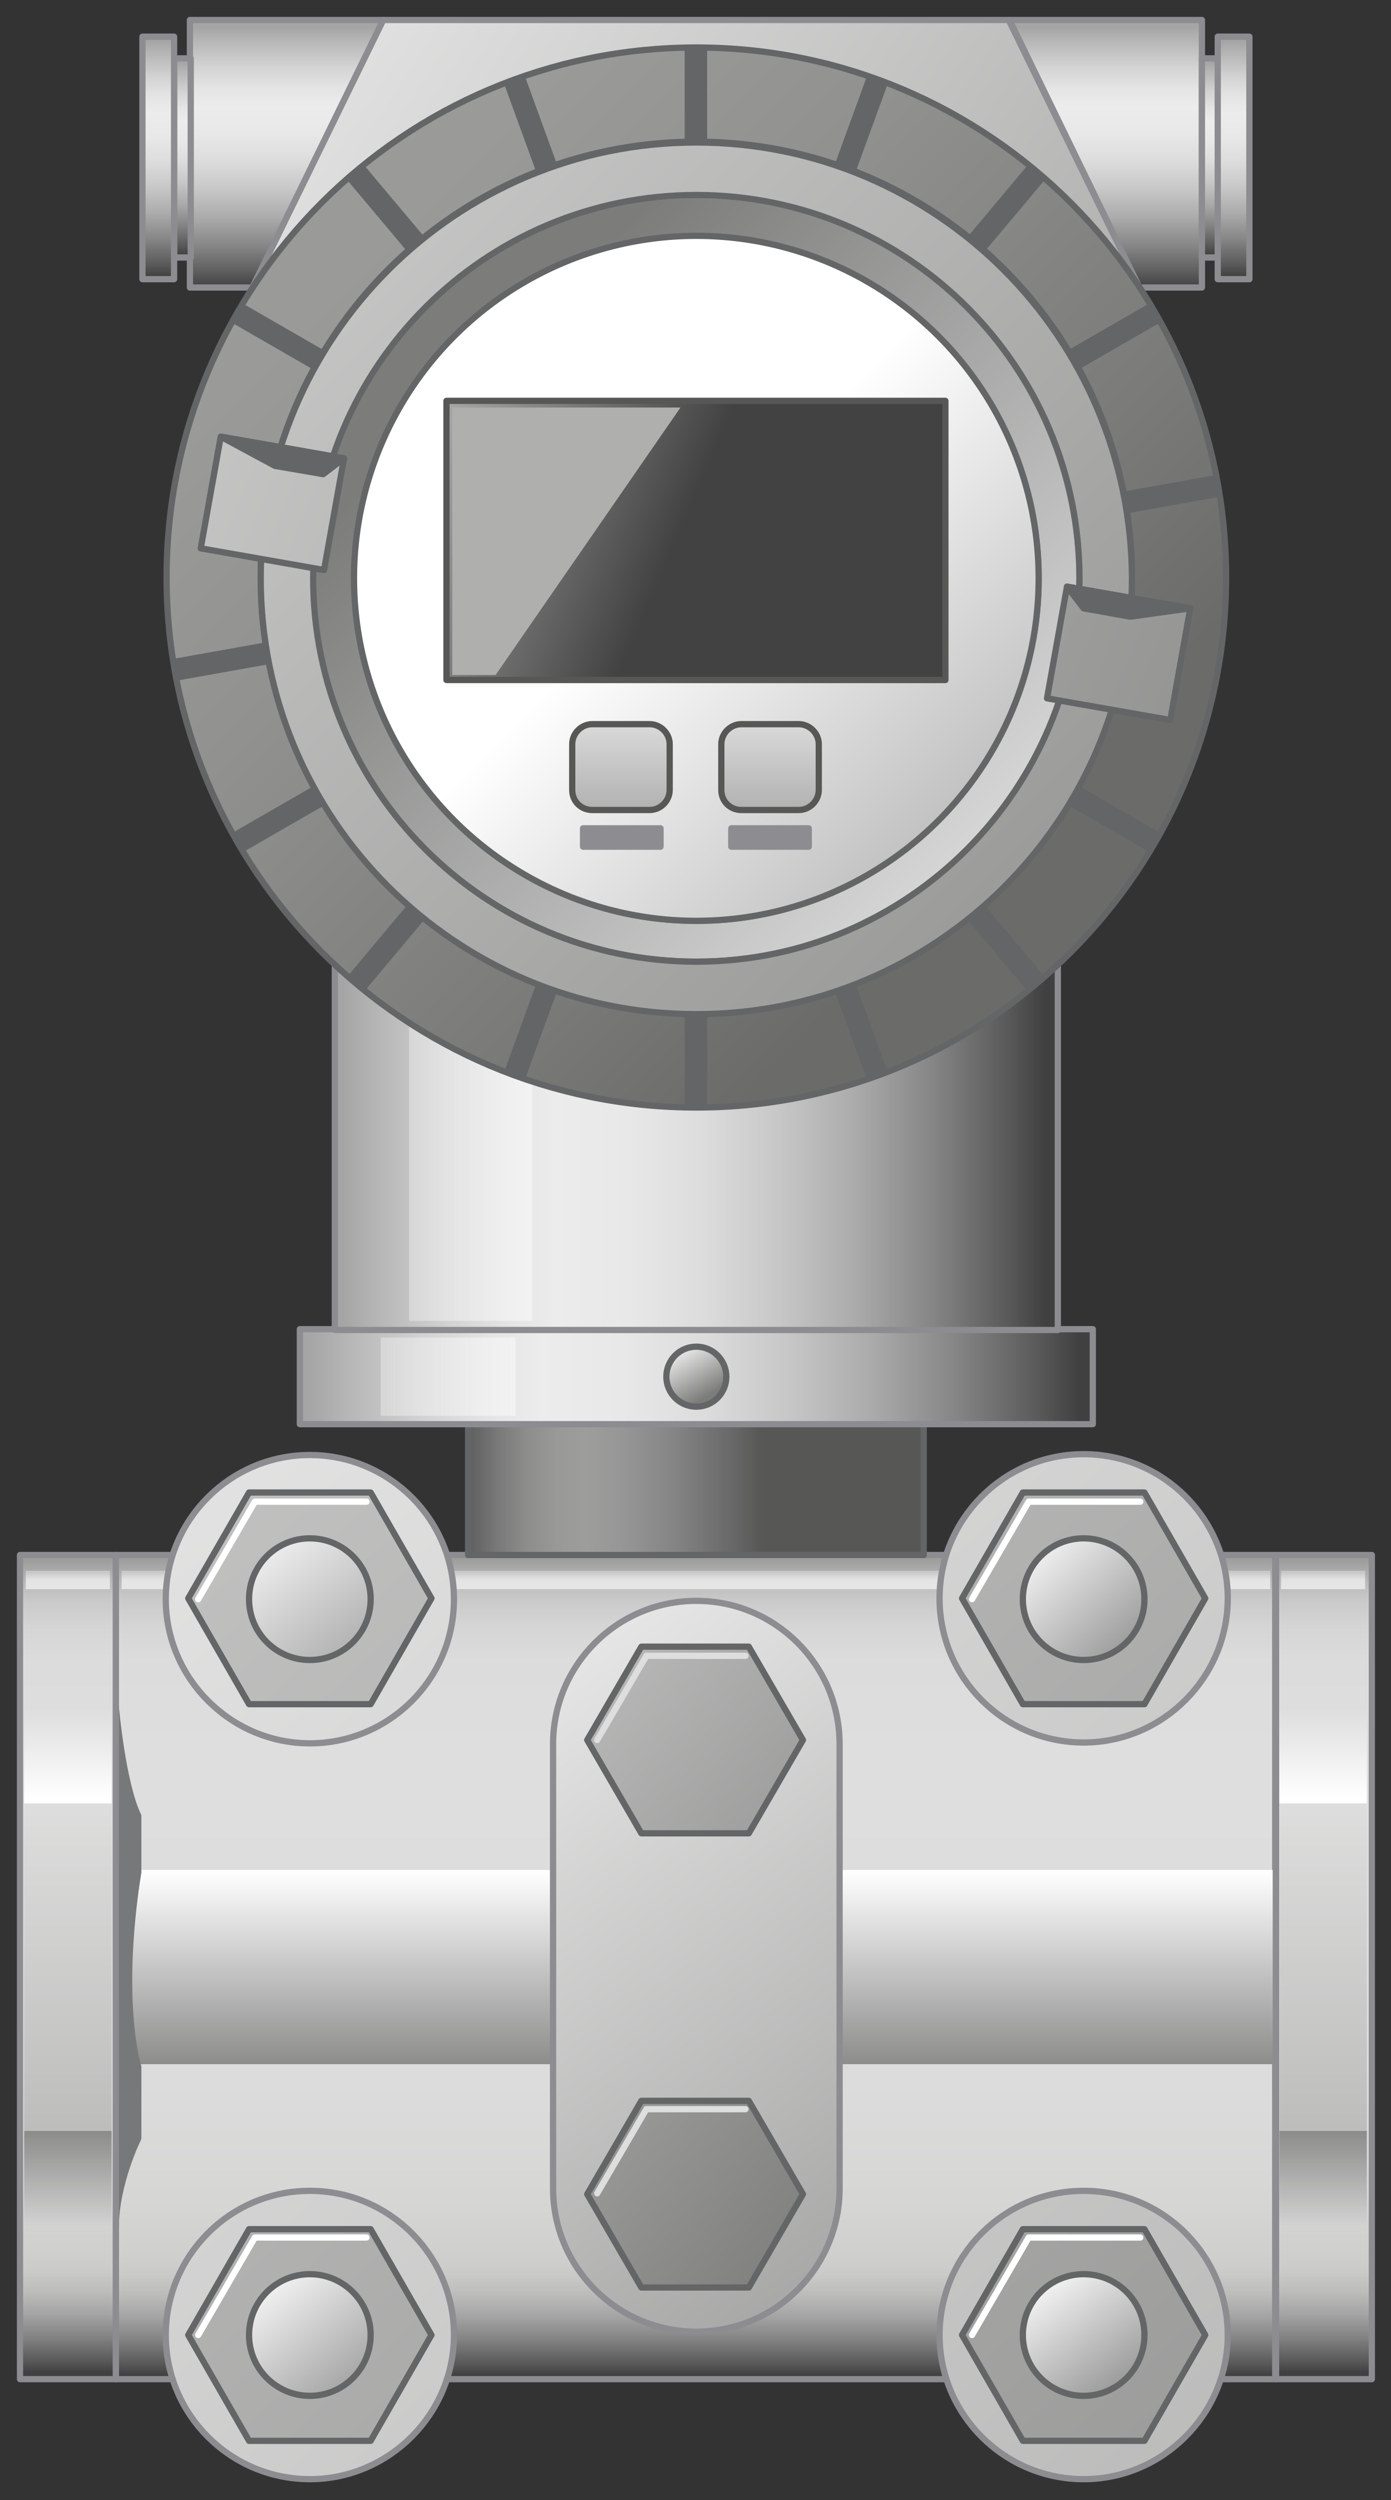 <?xml version="1.0" encoding="utf-8"?>

<!-- Copyright 2016 Siemens AG -->

<!-- Generator: Adobe Illustrator 16.0.4, SVG Export Plug-In . SVG Version: 6.00 Build 0)  -->
<!DOCTYPE svg PUBLIC "-//W3C//DTD SVG 1.1//EN" "http://www.w3.org/Graphics/SVG/1.1/DTD/svg11.dtd">
<svg version="1.1" id="Pressure_Transmitter" xmlns="http://www.w3.org/2000/svg" xmlns:xlink="http://www.w3.org/1999/xlink"
	 x="0px" y="0px" width="167px" height="300px" viewBox="0 0 167 300" enable-background="new 0 0 167 300" xml:space="preserve">
<rect x="0" y="0" width="167" height="300" fill="#333333" stroke="none"/>
<g id="Process_Flanges_1_">
	<g id="Housing_1_">
		<linearGradient id="Shape_1_" gradientUnits="userSpaceOnUse" x1="83.544" y1="187.115" x2="83.544" y2="285.033">
			<stop  offset="0" style="stop-color:#9D9D9C"/>
			<stop  offset="5.043056e-03" style="stop-color:#A3A3A3"/>
			<stop  offset="2.587504e-02" style="stop-color:#B9B9B9"/>
			<stop  offset="5.048526e-02" style="stop-color:#CACACA"/>
			<stop  offset="8.090422e-02" style="stop-color:#D5D5D5"/>
			<stop  offset="0.124" style="stop-color:#DCDCDC"/>
			<stop  offset="0.242" style="stop-color:#DEDEDE"/>
			<stop  offset="0.641" style="stop-color:#DCDCDC"/>
			<stop  offset="0.784" style="stop-color:#D6D6D5"/>
			<stop  offset="0.855" style="stop-color:#CFCFCE"/>
			<stop  offset="0.876" style="stop-color:#CACAC9"/>
			<stop  offset="0.901" style="stop-color:#BCBCBB"/>
			<stop  offset="0.928" style="stop-color:#A4A4A4"/>
			<stop  offset="0.956" style="stop-color:#838383"/>
			<stop  offset="0.985" style="stop-color:#5A5A5A"/>
			<stop  offset="1" style="stop-color:#404040"/>
		</linearGradient>
		
			<rect id="Shape_11_" x="13.9" y="186.6" fill="url(#Shape_1_)" stroke="#8C8C91" stroke-width="0.75" stroke-linecap="round" stroke-linejoin="round" stroke-miterlimit="10" width="139.2" height="98.9"/>
		<linearGradient id="Bulge_Horizontal_2_" gradientUnits="userSpaceOnUse" x1="83.536" y1="224.511" x2="83.536" y2="251.045">
			<stop  offset="0" style="stop-color:#FFFFFF"/>
			<stop  offset="1" style="stop-color:#7C7C7B"/>
		</linearGradient>
		<rect id="Bulge_Horizontal_1_" x="14.3" y="224.4" fill="url(#Bulge_Horizontal_2_)" width="138.5" height="23.3"/>
		<linearGradient id="Reflection_1_" gradientUnits="userSpaceOnUse" x1="83.514" y1="188.732" x2="83.514" y2="189.575">
			<stop  offset="0" style="stop-color:#F2F2F2;stop-opacity:0.4"/>
			<stop  offset="1" style="stop-color:#F7F7F7;stop-opacity:0.7"/>
		</linearGradient>
		<rect id="Reflection_11_" x="14.6" y="188.5" fill="url(#Reflection_1_)" width="137.9" height="2.2"/>
		
			<linearGradient id="Areas_4_Connection_Screws_2_" gradientUnits="userSpaceOnUse" x1="-59.169" y1="81.93" x2="330.652" y2="502.594">
			<stop  offset="0" style="stop-color:#FFFFFF"/>
			<stop  offset="1" style="stop-color:#7C7C7B"/>
		</linearGradient>
		
			<path id="Areas_4_Connection_Screws_1_" fill="url(#Areas_4_Connection_Screws_2_)" stroke="#8C8C91" stroke-width="0.75" stroke-linecap="round" stroke-linejoin="round" stroke-miterlimit="10" d="
			M54.5,191.9c0,9.6-7.8,17.3-17.3,17.3s-17.3-7.8-17.3-17.3c0-9.6,7.8-17.3,17.3-17.3S54.5,182.3,54.5,191.9z M37.2,262.9
			c-9.6,0-17.3,7.8-17.3,17.3c0,9.6,7.8,17.3,17.3,17.3s17.3-7.8,17.3-17.3C54.5,270.7,46.8,262.9,37.2,262.9z M130.1,174.5
			c-9.6,0-17.3,7.8-17.3,17.3c0,9.6,7.8,17.3,17.3,17.3s17.3-7.8,17.3-17.3C147.4,182.3,139.7,174.5,130.1,174.5z M130.1,262.9
			c-9.6,0-17.3,7.8-17.3,17.3c0,9.6,7.8,17.3,17.3,17.3s17.3-7.8,17.3-17.3C147.4,270.7,139.7,262.9,130.1,262.9z"/>
	</g>
	<g id="Flanges_Right_1_">
		<linearGradient id="Shape_2_" gradientUnits="userSpaceOnUse" x1="158.908" y1="187.304" x2="158.908" y2="284.714">
			<stop  offset="0" style="stop-color:#9D9D9C"/>
			<stop  offset="5.043056e-03" style="stop-color:#A3A3A3"/>
			<stop  offset="2.587504e-02" style="stop-color:#B9B9B9"/>
			<stop  offset="5.048526e-02" style="stop-color:#CACACA"/>
			<stop  offset="8.090422e-02" style="stop-color:#D5D5D5"/>
			<stop  offset="0.124" style="stop-color:#DCDCDC"/>
			<stop  offset="0.242" style="stop-color:#DEDEDE"/>
			<stop  offset="0.641" style="stop-color:#DCDCDC"/>
			<stop  offset="0.784" style="stop-color:#D6D6D5"/>
			<stop  offset="0.855" style="stop-color:#CFCFCE"/>
			<stop  offset="0.876" style="stop-color:#CACAC9"/>
			<stop  offset="0.901" style="stop-color:#BCBCBB"/>
			<stop  offset="0.928" style="stop-color:#A4A4A4"/>
			<stop  offset="0.956" style="stop-color:#838383"/>
			<stop  offset="0.985" style="stop-color:#5A5A5A"/>
			<stop  offset="1" style="stop-color:#404040"/>
		</linearGradient>
		
			<rect id="Shape_10_" x="153.2" y="186.6" fill="url(#Shape_2_)" stroke="#8C8C91" stroke-width="0.75" stroke-linecap="round" stroke-linejoin="round" stroke-miterlimit="10" width="11.5" height="98.9"/>
		<linearGradient id="Bottom_Bulge_1_" gradientUnits="userSpaceOnUse" x1="158.896" y1="274.315" x2="158.896" y2="253.208">
			<stop  offset="0" style="stop-color:#FFFFFF"/>
			<stop  offset="1" style="stop-color:#7C7C7B"/>
		</linearGradient>
		<rect id="Bottom_Bulge_3_" x="153.6" y="255.7" fill="url(#Bottom_Bulge_1_)" width="10.5" height="11.6"/>
		<linearGradient id="Front_Bulge_1_" gradientUnits="userSpaceOnUse" x1="158.896" y1="176.856" x2="158.896" y2="332.891">
			<stop  offset="0" style="stop-color:#FFFFFF"/>
			<stop  offset="1" style="stop-color:#7C7C7B"/>
		</linearGradient>
		<rect id="Front_Bulge_3_" x="153.6" y="216.4" fill="url(#Front_Bulge_1_)" width="10.5" height="39.3"/>
		<linearGradient id="Edge_Top_Bulge_1_" gradientUnits="userSpaceOnUse" x1="158.896" y1="215.87" x2="158.896" y2="173.921">
			<stop  offset="0" style="stop-color:#FFFFFF"/>
			<stop  offset="1" style="stop-color:#7C7C7B"/>
		</linearGradient>
		<rect id="Edge_Top_Bulge_3_" x="153.6" y="204.8" fill="url(#Edge_Top_Bulge_1_)" width="10.5" height="11.6"/>
		<linearGradient id="Reflection_2_" gradientUnits="userSpaceOnUse" x1="158.913" y1="188.732" x2="158.913" y2="189.575">
			<stop  offset="0" style="stop-color:#F2F2F2;stop-opacity:0.4"/>
			<stop  offset="1" style="stop-color:#F7F7F7;stop-opacity:0.7"/>
		</linearGradient>
		<rect id="Reflection_10_" x="153.8" y="188.5" fill="url(#Reflection_2_)" width="10.1" height="2.2"/>
	</g>
	<g id="Flanges_Left_1_">
		
			<path id="Shadow_1_" fill="#77787A" stroke="#77787A" stroke-width="0.75" stroke-linecap="round" stroke-linejoin="round" stroke-miterlimit="10" d="
			M13.9,204.8c0,0,0.8,9.2,2.7,13.1v6.8c0,0-1.1,6.1-1.1,13c0,6.9,1.1,10.3,1.1,10.3v8.6c0,0-2.7,5.4-2.7,10.7V204.8z"/>
		<linearGradient id="Shape_5_" gradientUnits="userSpaceOnUse" x1="8.182" y1="187.304" x2="8.182" y2="284.714">
			<stop  offset="0" style="stop-color:#9D9D9C"/>
			<stop  offset="5.043056e-03" style="stop-color:#A3A3A3"/>
			<stop  offset="2.587504e-02" style="stop-color:#B9B9B9"/>
			<stop  offset="5.048526e-02" style="stop-color:#CACACA"/>
			<stop  offset="8.090422e-02" style="stop-color:#D5D5D5"/>
			<stop  offset="0.124" style="stop-color:#DCDCDC"/>
			<stop  offset="0.242" style="stop-color:#DEDEDE"/>
			<stop  offset="0.641" style="stop-color:#DCDCDC"/>
			<stop  offset="0.784" style="stop-color:#D6D6D5"/>
			<stop  offset="0.855" style="stop-color:#CFCFCE"/>
			<stop  offset="0.876" style="stop-color:#CACAC9"/>
			<stop  offset="0.901" style="stop-color:#BCBCBB"/>
			<stop  offset="0.928" style="stop-color:#A4A4A4"/>
			<stop  offset="0.956" style="stop-color:#838383"/>
			<stop  offset="0.985" style="stop-color:#5A5A5A"/>
			<stop  offset="1" style="stop-color:#404040"/>
		</linearGradient>
		
			<rect id="Shape_9_" x="2.4" y="186.6" fill="url(#Shape_5_)" stroke="#8C8C91" stroke-width="0.75" stroke-linecap="round" stroke-linejoin="round" stroke-miterlimit="10" width="11.5" height="98.9"/>
		<linearGradient id="Bottom_Bulge_4_" gradientUnits="userSpaceOnUse" x1="8.162" y1="274.315" x2="8.162" y2="253.208">
			<stop  offset="0" style="stop-color:#FFFFFF"/>
			<stop  offset="1" style="stop-color:#7C7C7B"/>
		</linearGradient>
		<rect id="Bottom_Bulge_2_" x="2.9" y="255.7" fill="url(#Bottom_Bulge_4_)" width="10.5" height="11.6"/>
		<linearGradient id="Front_Bulge_4_" gradientUnits="userSpaceOnUse" x1="8.162" y1="176.856" x2="8.162" y2="332.891">
			<stop  offset="0" style="stop-color:#FFFFFF"/>
			<stop  offset="1" style="stop-color:#7C7C7B"/>
		</linearGradient>
		<rect id="Front_Bulge_2_" x="2.9" y="216.4" fill="url(#Front_Bulge_4_)" width="10.5" height="39.3"/>
		<linearGradient id="Edge_Top_Bulge_4_" gradientUnits="userSpaceOnUse" x1="8.162" y1="215.87" x2="8.162" y2="173.921">
			<stop  offset="0" style="stop-color:#FFFFFF"/>
			<stop  offset="1" style="stop-color:#7C7C7B"/>
		</linearGradient>
		<rect id="Edge_Top_Bulge_2_" x="2.9" y="204.8" fill="url(#Edge_Top_Bulge_4_)" width="10.5" height="11.6"/>
		<linearGradient id="Reflection_3_" gradientUnits="userSpaceOnUse" x1="8.186" y1="188.732" x2="8.186" y2="189.575">
			<stop  offset="0" style="stop-color:#F2F2F2;stop-opacity:0.4"/>
			<stop  offset="1" style="stop-color:#F7F7F7;stop-opacity:0.7"/>
		</linearGradient>
		<rect id="Reflection_9_" x="3.1" y="188.5" fill="url(#Reflection_3_)" width="10.1" height="2.2"/>
	</g>
	<g id="_x32__Screws_1_">
		<linearGradient id="Front_Plate_2_" gradientUnits="userSpaceOnUse" x1="42.74" y1="176.801" x2="137.949" y2="314.921">
			<stop  offset="0" style="stop-color:#FFFFFF"/>
			<stop  offset="1" style="stop-color:#7C7C7B"/>
		</linearGradient>
		
			<path id="Front_Plate_1_" fill="url(#Front_Plate_2_)" stroke="#8C8C91" stroke-width="0.75" stroke-linecap="round" stroke-linejoin="round" stroke-miterlimit="10" d="
			M100.8,262.6c0,9.5-7.7,17.2-17.2,17.2c-9.5,0-17.2-7.7-17.2-17.2v-53.3c0-9.5,7.7-17.2,17.2-17.2c9.5,0,17.2,7.7,17.2,17.2V262.6
			z"/>
		<linearGradient id="Screws_2_" gradientUnits="userSpaceOnUse" x1="-2.498" y1="171.384" x2="110.997" y2="256.729">
			<stop  offset="0" style="stop-color:#FFFFFF"/>
			<stop  offset="1" style="stop-color:#7C7C7B"/>
		</linearGradient>
		
			<path id="Screws_1_" fill="url(#Screws_2_)" stroke="#646567" stroke-width="0.75" stroke-linecap="round" stroke-linejoin="round" stroke-miterlimit="10" d="
			M77,220l-6.5-11.2l6.5-11.2h12.9l6.5,11.2L89.9,220H77z M89.9,274.5l6.5-11.2l-6.5-11.2H77l-6.5,11.2l6.5,11.2H89.9z"/>
		
			<path id="Reflection_Lines_3_" fill="none" stroke="#DEDEDE" stroke-width="0.75" stroke-linecap="round" stroke-linejoin="round" stroke-miterlimit="10" d="
			M71.7,208.8l5.9-10.1h11.9 M89.5,253.1H77.6l-5.9,10.1"/>
	</g>
	<g id="_x34__Connection_Screws_1_">
		<linearGradient id="Nuts_2_" gradientUnits="userSpaceOnUse" x1="-159.392" y1="-31.585" x2="235.944" y2="403.751">
			<stop  offset="0" style="stop-color:#FFFFFF"/>
			<stop  offset="1" style="stop-color:#7C7C7B"/>
		</linearGradient>
		
			<path id="Nuts_1_" fill="url(#Nuts_2_)" stroke="#646567" stroke-width="0.75" stroke-linecap="round" stroke-linejoin="round" stroke-miterlimit="10" d="
			M29.9,204.5l-7.3-12.7l7.3-12.7h14.6l7.3,12.7l-7.3,12.7H29.9z M44.5,292.9l7.3-12.7l-7.3-12.7H29.9l-7.3,12.7l7.3,12.7H44.5z
			 M137.4,204.5l7.3-12.7l-7.3-12.7h-14.6l-7.3,12.7l7.3,12.7H137.4z M137.4,292.9l7.3-12.7l-7.3-12.7h-14.6l-7.3,12.7l7.3,12.7
			H137.4z"/>
		<linearGradient id="Thread_Rod_4_2_" gradientUnits="userSpaceOnUse" x1="124.475" y1="272.451" x2="137.444" y2="290.41">
			<stop  offset="0" style="stop-color:#FFFFFF"/>
			<stop  offset="1" style="stop-color:#7C7C7B"/>
		</linearGradient>
		
			<circle id="Thread_Rod_4_1_" fill="url(#Thread_Rod_4_2_)" stroke="#646567" stroke-width="0.75" stroke-linecap="round" stroke-linejoin="round" stroke-miterlimit="10" cx="130.1" cy="280.2" r="7.3"/>
		<linearGradient id="Thread_Rod_3_2_" gradientUnits="userSpaceOnUse" x1="30.844" y1="272.22" x2="47.059" y2="292.676">
			<stop  offset="0" style="stop-color:#FFFFFF"/>
			<stop  offset="1" style="stop-color:#7C7C7B"/>
		</linearGradient>
		
			<circle id="Thread_Rod_3_1_" fill="url(#Thread_Rod_3_2_)" stroke="#646567" stroke-width="0.75" stroke-linecap="round" stroke-linejoin="round" stroke-miterlimit="10" cx="37.2" cy="280.2" r="7.3"/>
		<linearGradient id="Thread_Rod_2_2_" gradientUnits="userSpaceOnUse" x1="122.939" y1="184.155" x2="139.402" y2="201.866">
			<stop  offset="0" style="stop-color:#FFFFFF"/>
			<stop  offset="1" style="stop-color:#7C7C7B"/>
		</linearGradient>
		
			<circle id="Thread_Rod_2_1_" fill="url(#Thread_Rod_2_2_)" stroke="#646567" stroke-width="0.75" stroke-linecap="round" stroke-linejoin="round" stroke-miterlimit="10" cx="130.1" cy="191.9" r="7.3"/>
		<linearGradient id="Thread_Rod_1_2_" gradientUnits="userSpaceOnUse" x1="29.606" y1="182.094" x2="50.56" y2="209.034">
			<stop  offset="0" style="stop-color:#FFFFFF"/>
			<stop  offset="1" style="stop-color:#7C7C7B"/>
		</linearGradient>
		
			<circle id="Thread_Rod_1_1_" fill="url(#Thread_Rod_1_2_)" stroke="#646567" stroke-width="0.75" stroke-linecap="round" stroke-linejoin="round" stroke-miterlimit="10" cx="37.2" cy="191.9" r="7.3"/>
		
			<path id="Reflection_Lines_2_" fill="none" stroke="#FFFFFF" stroke-width="0.75" stroke-linecap="round" stroke-linejoin="round" stroke-miterlimit="10" d="
			M23.8,191.9l6.8-11.7h13.4 M116.7,191.9l6.8-11.7h13.4 M23.8,280.2l6.8-11.7h13.4 M116.7,280.2l6.8-11.7h13.4"/>
	</g>
</g>
<g id="Transmitter__x2B__Display_Housing_1_">
	<g id="Socket_1_">
		
			<linearGradient id="Connection_Process_Flanges_2_" gradientUnits="userSpaceOnUse" x1="55.386" y1="178.754" x2="91.466" y2="178.754">
			<stop  offset="0" style="stop-color:#575756"/>
			<stop  offset="1.586480e-02" style="stop-color:#5D5C5C"/>
			<stop  offset="0.117" style="stop-color:#797878"/>
			<stop  offset="0.218" style="stop-color:#8D8D8C"/>
			<stop  offset="0.319" style="stop-color:#999998"/>
			<stop  offset="0.418" style="stop-color:#9D9D9C"/>
			<stop  offset="0.54" style="stop-color:#979696"/>
			<stop  offset="0.712" style="stop-color:#848484"/>
			<stop  offset="0.913" style="stop-color:#676666"/>
			<stop  offset="1" style="stop-color:#575756"/>
		</linearGradient>
		
			<rect id="Connection_Process_Flanges_1_" x="56.2" y="170.9" fill="url(#Connection_Process_Flanges_2_)" stroke="#646567" stroke-width="0.75" stroke-linejoin="round" stroke-miterlimit="10" width="54.7" height="15.7"/>
		<g id="Ring_3_">
			<linearGradient id="Shape_6_" gradientUnits="userSpaceOnUse" x1="37.07" y1="165.226" x2="129.587" y2="165.226">
				<stop  offset="0" style="stop-color:#A5A5A5"/>
				<stop  offset="4.758149e-02" style="stop-color:#B5B5B5"/>
				<stop  offset="0.151" style="stop-color:#D3D3D3"/>
				<stop  offset="0.239" style="stop-color:#E5E5E5"/>
				<stop  offset="0.302" style="stop-color:#ECECEC"/>
				<stop  offset="0.407" style="stop-color:#E8E8E8"/>
				<stop  offset="0.514" style="stop-color:#DCDCDC"/>
				<stop  offset="0.621" style="stop-color:#C7C7C7"/>
				<stop  offset="0.729" style="stop-color:#ABABAB"/>
				<stop  offset="0.838" style="stop-color:#868686"/>
				<stop  offset="0.945" style="stop-color:#5A5A5A"/>
				<stop  offset="1" style="stop-color:#404040"/>
			</linearGradient>
			
				<rect id="Shape_7_" x="36" y="159.5" fill="url(#Shape_6_)" stroke="#8C8C91" stroke-width="0.75" stroke-linejoin="round" stroke-miterlimit="10" width="95.2" height="11.4"/>
			
				<linearGradient id="Reflection_4_" gradientUnits="userSpaceOnUse" x1="20.112" y1="672.809" x2="36.787" y2="672.809" gradientTransform="matrix(1 0 0 1 25.117 -507.625)">
				<stop  offset="0" style="stop-color:#F2F2F2;stop-opacity:0.4"/>
				<stop  offset="1" style="stop-color:#F7F7F7;stop-opacity:0.7"/>
			</linearGradient>
			<rect id="Reflection_8_" x="45.7" y="160.5" fill="url(#Reflection_4_)" width="16.2" height="9.4"/>
		</g>
		<g id="Connection_Transmitter">
			<linearGradient id="Shape_8_" gradientUnits="userSpaceOnUse" x1="41.188" y1="137.456" x2="125.509" y2="137.456">
				<stop  offset="0" style="stop-color:#A5A5A5"/>
				<stop  offset="4.758149e-02" style="stop-color:#B5B5B5"/>
				<stop  offset="0.151" style="stop-color:#D3D3D3"/>
				<stop  offset="0.239" style="stop-color:#E5E5E5"/>
				<stop  offset="0.302" style="stop-color:#ECECEC"/>
				<stop  offset="0.407" style="stop-color:#E8E8E8"/>
				<stop  offset="0.514" style="stop-color:#DCDCDC"/>
				<stop  offset="0.621" style="stop-color:#C7C7C7"/>
				<stop  offset="0.729" style="stop-color:#ABABAB"/>
				<stop  offset="0.838" style="stop-color:#868686"/>
				<stop  offset="0.945" style="stop-color:#5A5A5A"/>
				<stop  offset="1" style="stop-color:#404040"/>
			</linearGradient>
			
				<rect id="Shape_4_" x="40.2" y="115.4" fill="url(#Shape_8_)" stroke="#8C8C91" stroke-width="0.75" stroke-linejoin="round" stroke-miterlimit="10" width="86.8" height="44.2"/>
			
				<linearGradient id="Reflection_5_" gradientUnits="userSpaceOnUse" x1="23.506" y1="645.223" x2="38.706" y2="645.223" gradientTransform="matrix(1 0 0 1 25.117 -507.625)">
				<stop  offset="0" style="stop-color:#F2F2F2;stop-opacity:0.4"/>
				<stop  offset="1" style="stop-color:#F7F7F7;stop-opacity:0.7"/>
			</linearGradient>
			<rect id="Reflection_7_" x="49.1" y="116.6" fill="url(#Reflection_5_)" width="14.8" height="41.9"/>
		</g>
		<linearGradient id="Lock_Screw_2_" gradientUnits="userSpaceOnUse" x1="81.156" y1="161.029" x2="84.986" y2="167.486">
			<stop  offset="0" style="stop-color:#FFFFFF"/>
			<stop  offset="1" style="stop-color:#7C7C7B"/>
		</linearGradient>
		
			<circle id="Lock_Screw_1_" fill="url(#Lock_Screw_2_)" stroke="#646567" stroke-width="0.75" stroke-linejoin="round" stroke-miterlimit="10" cx="83.6" cy="165.2" r="3.6"/>
	</g>
	<g id="Electric_Connections_1_">
		
			<linearGradient id="Connection_Housing_2_" gradientUnits="userSpaceOnUse" x1="-5.443" y1="-35.37" x2="215.341" y2="110.971">
			<stop  offset="0" style="stop-color:#FFFFFF"/>
			<stop  offset="1" style="stop-color:#7C7C7B"/>
		</linearGradient>
		
			<polygon id="Connection_Housing_1_" fill="url(#Connection_Housing_2_)" stroke="#8C8C91" stroke-width="0.75" stroke-linecap="round" stroke-linejoin="round" stroke-miterlimit="10" points="
			46,2.4 121.1,2.4 136.8,34.5 30.3,34.5 		"/>
		
			<linearGradient id="Intermediate_Pieces_Big_2_" gradientUnits="userSpaceOnUse" x1="83.554" y1="3.309" x2="83.554" y2="34.582">
			<stop  offset="0" style="stop-color:#A5A5A5"/>
			<stop  offset="4.758149e-02" style="stop-color:#B5B5B5"/>
			<stop  offset="0.151" style="stop-color:#D3D3D3"/>
			<stop  offset="0.239" style="stop-color:#E5E5E5"/>
			<stop  offset="0.302" style="stop-color:#ECECEC"/>
			<stop  offset="0.407" style="stop-color:#E8E8E8"/>
			<stop  offset="0.514" style="stop-color:#DCDCDC"/>
			<stop  offset="0.621" style="stop-color:#C7C7C7"/>
			<stop  offset="0.729" style="stop-color:#ABABAB"/>
			<stop  offset="0.838" style="stop-color:#868686"/>
			<stop  offset="0.945" style="stop-color:#5A5A5A"/>
			<stop  offset="1" style="stop-color:#404040"/>
		</linearGradient>
		
			<path id="Intermediate_Pieces_Big_1_" fill="url(#Intermediate_Pieces_Big_2_)" stroke="#8C8C91" stroke-width="0.75" stroke-linejoin="round" stroke-miterlimit="10" d="
			M30.3,34.5h-7.5V2.4H46L30.3,34.5z M136.8,34.5h7.5V2.4h-23.1L136.8,34.5z"/>
		<linearGradient id="Intermediate_Pieces_2_" gradientUnits="userSpaceOnUse" x1="83.554" y1="7.513" x2="83.554" y2="30.665">
			<stop  offset="0" style="stop-color:#A5A5A5"/>
			<stop  offset="4.758149e-02" style="stop-color:#B5B5B5"/>
			<stop  offset="0.151" style="stop-color:#D3D3D3"/>
			<stop  offset="0.239" style="stop-color:#E5E5E5"/>
			<stop  offset="0.302" style="stop-color:#ECECEC"/>
			<stop  offset="0.407" style="stop-color:#E8E8E8"/>
			<stop  offset="0.514" style="stop-color:#DCDCDC"/>
			<stop  offset="0.621" style="stop-color:#C7C7C7"/>
			<stop  offset="0.729" style="stop-color:#ABABAB"/>
			<stop  offset="0.838" style="stop-color:#868686"/>
			<stop  offset="0.945" style="stop-color:#5A5A5A"/>
			<stop  offset="1" style="stop-color:#404040"/>
		</linearGradient>
		
			<path id="Intermediate_Pieces_1_" fill="url(#Intermediate_Pieces_2_)" stroke="#8C8C91" stroke-width="0.75" stroke-linejoin="round" stroke-miterlimit="10" d="
			M22.9,30.9h-2V7h2V30.9z M146.3,30.9h-2V7h2V30.9z"/>
		<linearGradient id="Connections_2_" gradientUnits="userSpaceOnUse" x1="83.545" y1="4.978" x2="83.545" y2="33.263">
			<stop  offset="0" style="stop-color:#A5A5A5"/>
			<stop  offset="4.758149e-02" style="stop-color:#B5B5B5"/>
			<stop  offset="0.151" style="stop-color:#D3D3D3"/>
			<stop  offset="0.239" style="stop-color:#E5E5E5"/>
			<stop  offset="0.302" style="stop-color:#ECECEC"/>
			<stop  offset="0.407" style="stop-color:#E8E8E8"/>
			<stop  offset="0.514" style="stop-color:#DCDCDC"/>
			<stop  offset="0.621" style="stop-color:#C7C7C7"/>
			<stop  offset="0.729" style="stop-color:#ABABAB"/>
			<stop  offset="0.838" style="stop-color:#868686"/>
			<stop  offset="0.945" style="stop-color:#5A5A5A"/>
			<stop  offset="1" style="stop-color:#404040"/>
		</linearGradient>
		
			<path id="Connections_1_" fill="url(#Connections_2_)" stroke="#8C8C91" stroke-width="0.75" stroke-linejoin="round" stroke-miterlimit="10" d="
			M20.9,33.5h-3.8V4.4h3.8V33.5z M150,33.5h-3.8V4.4h3.8V33.5z"/>
	</g>
	<linearGradient id="Ring_Outside_1_" gradientUnits="userSpaceOnUse" x1="44.319" y1="30.143" x2="117.795" y2="103.618">
		<stop  offset="0" style="stop-color:#9A9A99"/>
		<stop  offset="0.295" style="stop-color:#919190"/>
		<stop  offset="0.777" style="stop-color:#797978"/>
		<stop  offset="1" style="stop-color:#6B6B6A"/>
	</linearGradient>
	
		<path id="Ring_Outside_2_" fill="url(#Ring_Outside_1_)" stroke="#646567" stroke-width="0.75" stroke-linejoin="round" stroke-miterlimit="10" d="
		M83.6,5.7c-35.2,0-63.6,28.5-63.6,63.6c0,35.1,28.5,63.6,63.6,63.6s63.6-28.5,63.6-63.6C147.2,34.2,118.7,5.7,83.6,5.7z
		 M83.6,121.6c-28.9,0-52.3-23.4-52.3-52.3c0-28.9,23.4-52.3,52.3-52.3c28.9,0,52.3,23.4,52.3,52.3
		C135.8,98.2,112.4,121.6,83.6,121.6z"/>
	<linearGradient id="Edge_Ring_Inside_1_" gradientUnits="userSpaceOnUse" x1="143.265" y1="129.088" x2="58.076" y2="43.9">
		<stop  offset="0" style="stop-color:#FFFFFF"/>
		<stop  offset="1" style="stop-color:#7C7C7B"/>
	</linearGradient>
	
		<path id="Edge_Ring_Inside_2_" fill="url(#Edge_Ring_Inside_1_)" stroke="#8C8C91" stroke-width="0.75" stroke-linejoin="round" stroke-miterlimit="10" d="
		M83.6,23.4c-25.4,0-46,20.6-46,46c0,25.4,20.6,46,46,46c25.4,0,46-20.6,46-46C129.5,44,109,23.4,83.6,23.4z M83.6,110.5
		c-22.7,0-41.1-18.4-41.1-41.1c0-22.7,18.4-41.1,41.1-41.1c22.7,0,41.1,18.4,41.1,41.1C124.7,92.1,106.3,110.5,83.6,110.5z"/>
	<linearGradient id="Ring_1_" gradientUnits="userSpaceOnUse" x1="-65.201" y1="-79.377" x2="179.64" y2="165.463">
		<stop  offset="0" style="stop-color:#FFFFFF"/>
		<stop  offset="1" style="stop-color:#7C7C7B"/>
	</linearGradient>
	<path id="Ring_2_" fill="url(#Ring_1_)" stroke="#646567" stroke-width="0.75" stroke-linejoin="round" stroke-miterlimit="10" d="
		M83.6,17.1c-28.9,0-52.3,23.4-52.3,52.3c0,28.9,23.4,52.3,52.3,52.3c28.9,0,52.3-23.4,52.3-52.3C135.8,40.5,112.4,17.1,83.6,17.1z
		 M83.6,115.4c-25.4,0-46-20.6-46-46c0-25.4,20.6-46,46-46c25.4,0,46,20.6,46,46C129.5,94.8,109,115.4,83.6,115.4z"/>
	
		<linearGradient id="Operation__x2B__Display_Area_1_" gradientUnits="userSpaceOnUse" x1="81.312" y1="67.136" x2="148.702" y2="134.525">
		<stop  offset="0" style="stop-color:#FFFFFF"/>
		<stop  offset="1" style="stop-color:#7C7C7B"/>
	</linearGradient>
	
		<circle id="Operation__x2B__Display_Area_2_" fill="url(#Operation__x2B__Display_Area_1_)" stroke="#646567" stroke-width="0.75" stroke-linejoin="round" stroke-miterlimit="10" cx="83.6" cy="69.4" r="41.1"/>
	<path id="Scruts_2_" fill="#646567" d="M84.9,17.1h-2.7V5.7h2.7V17.1z M84.9,121.6h-2.7V133h2.7V121.6z M63,9.1L60.5,10l3.9,10.7
		l2.5-0.9L63,9.1z M102.7,118l-2.5,0.9l3.9,10.7l2.5-0.9L102.7,118z M43.7,19.8l-2.1,1.7l7.3,8.7l2.1-1.7L43.7,19.8z M118.2,108.6
		l-2.1,1.7l7.3,8.7l2.1-1.7L118.2,108.6z M29.1,36.4l-1.3,2.3l9.9,5.7l1.3-2.3L29.1,36.4z M129.5,94.3l-1.3,2.3l9.9,5.7l1.3-2.3
		L129.5,94.3z M20.6,79.1l0.5,2.6l11.2-2l-0.5-2.6L20.6,79.1z M134.8,59l0.5,2.6l11.2-2L146,57L134.8,59z M27.8,100l1.3,2.3l9.9-5.7
		l-1.3-2.3L27.8,100z M128.1,42.1l1.3,2.3l9.9-5.7l-1.3-2.3L128.1,42.1z M41.6,117.3l2.1,1.7l7.3-8.7l-2.1-1.7L41.6,117.3z
		 M116.1,28.5l2.1,1.7l7.3-8.7l-2.1-1.7L116.1,28.5z M60.5,128.7l2.5,0.9l3.9-10.7l-2.5-0.9L60.5,128.7z M100.2,19.8l2.5,0.9
		l3.9-10.7l-2.5-0.9L100.2,19.8z"/>
	<linearGradient id="Hollows_1_" gradientUnits="userSpaceOnUse" x1="-112.791" y1="-12.419" x2="198.971" y2="117.482">
		<stop  offset="0" style="stop-color:#FFFFFF"/>
		<stop  offset="1" style="stop-color:#7C7C7B"/>
	</linearGradient>
	
		<path id="Hollows_2_" fill="url(#Hollows_1_)" stroke="#646567" stroke-width="0.75" stroke-linejoin="round" stroke-miterlimit="10" d="
		M41.3,55l-2.4,13.4l-14.8-2.6l2.4-13.4L41.3,55z M128.1,70.4l-2.4,13.4l14.8,2.6l2.4-13.4L128.1,70.4z"/>
	
		<path id="Shadows_Hollows_2_" fill="#646567" stroke="#646567" stroke-width="0.75" stroke-linejoin="round" stroke-miterlimit="10" d="
		M26.5,52.4L41.3,55l-2.5,1.9l-5.8-1L26.5,52.4z M128.1,70.4l14.8,2.6l-7.2,1l-5.6-1L128.1,70.4z"/>
	
		<path id="Text_Buttons_2_" fill="#8C8C91" stroke="#8C8C91" stroke-width="0.75" stroke-linecap="round" stroke-linejoin="round" stroke-miterlimit="10" d="
		M97.1,99.4h-9.3v2.2h9.3V99.4z M79.2,99.4H70v2.2h9.3V99.4z"/>
	<linearGradient id="Buttons_1_" gradientUnits="userSpaceOnUse" x1="83.553" y1="77.391" x2="83.553" y2="110.742">
		<stop  offset="0" style="stop-color:#FFFFFF"/>
		<stop  offset="1" style="stop-color:#7C7C7B"/>
	</linearGradient>
	
		<path id="Buttons_2_" fill="url(#Buttons_1_)" stroke="#575756" stroke-width="0.75" stroke-linejoin="round" stroke-miterlimit="10" d="
		M78,97.2c1.3,0,2.4-1.1,2.4-2.4v-5.5c0-1.3-1.1-2.4-2.4-2.4h-6.9c-1.3,0-2.4,1.1-2.4,2.4v5.5c0,1.4,1.1,2.4,2.4,2.4H78z M95.9,97.2
		c1.3,0,2.4-1.1,2.4-2.4v-5.5c0-1.3-1.1-2.4-2.4-2.4h-6.9c-1.3,0-2.4,1.1-2.4,2.4v5.5c0,1.4,1.1,2.4,2.4,2.4H95.9z"/>
	<g id="Display_2_">
		<linearGradient id="Shape_12_" gradientUnits="userSpaceOnUse" x1="26.919" y1="40.584" x2="81.508" y2="64.005">
			<stop  offset="0" style="stop-color:#FFFFFF"/>
			<stop  offset="1" style="stop-color:#424242"/>
		</linearGradient>
		
			<rect id="Shape_3_" x="53.6" y="48.1" fill="url(#Shape_12_)" stroke="#575756" stroke-width="0.75" stroke-linecap="round" stroke-linejoin="round" stroke-miterlimit="10" width="59.9" height="33.5"/>
		<polygon id="Reflection_6_" fill="#AFAFAE" points="59.5,81 81.7,48.9 54.3,48.9 54.3,81 		"/>
	</g>
</g>
</svg>
